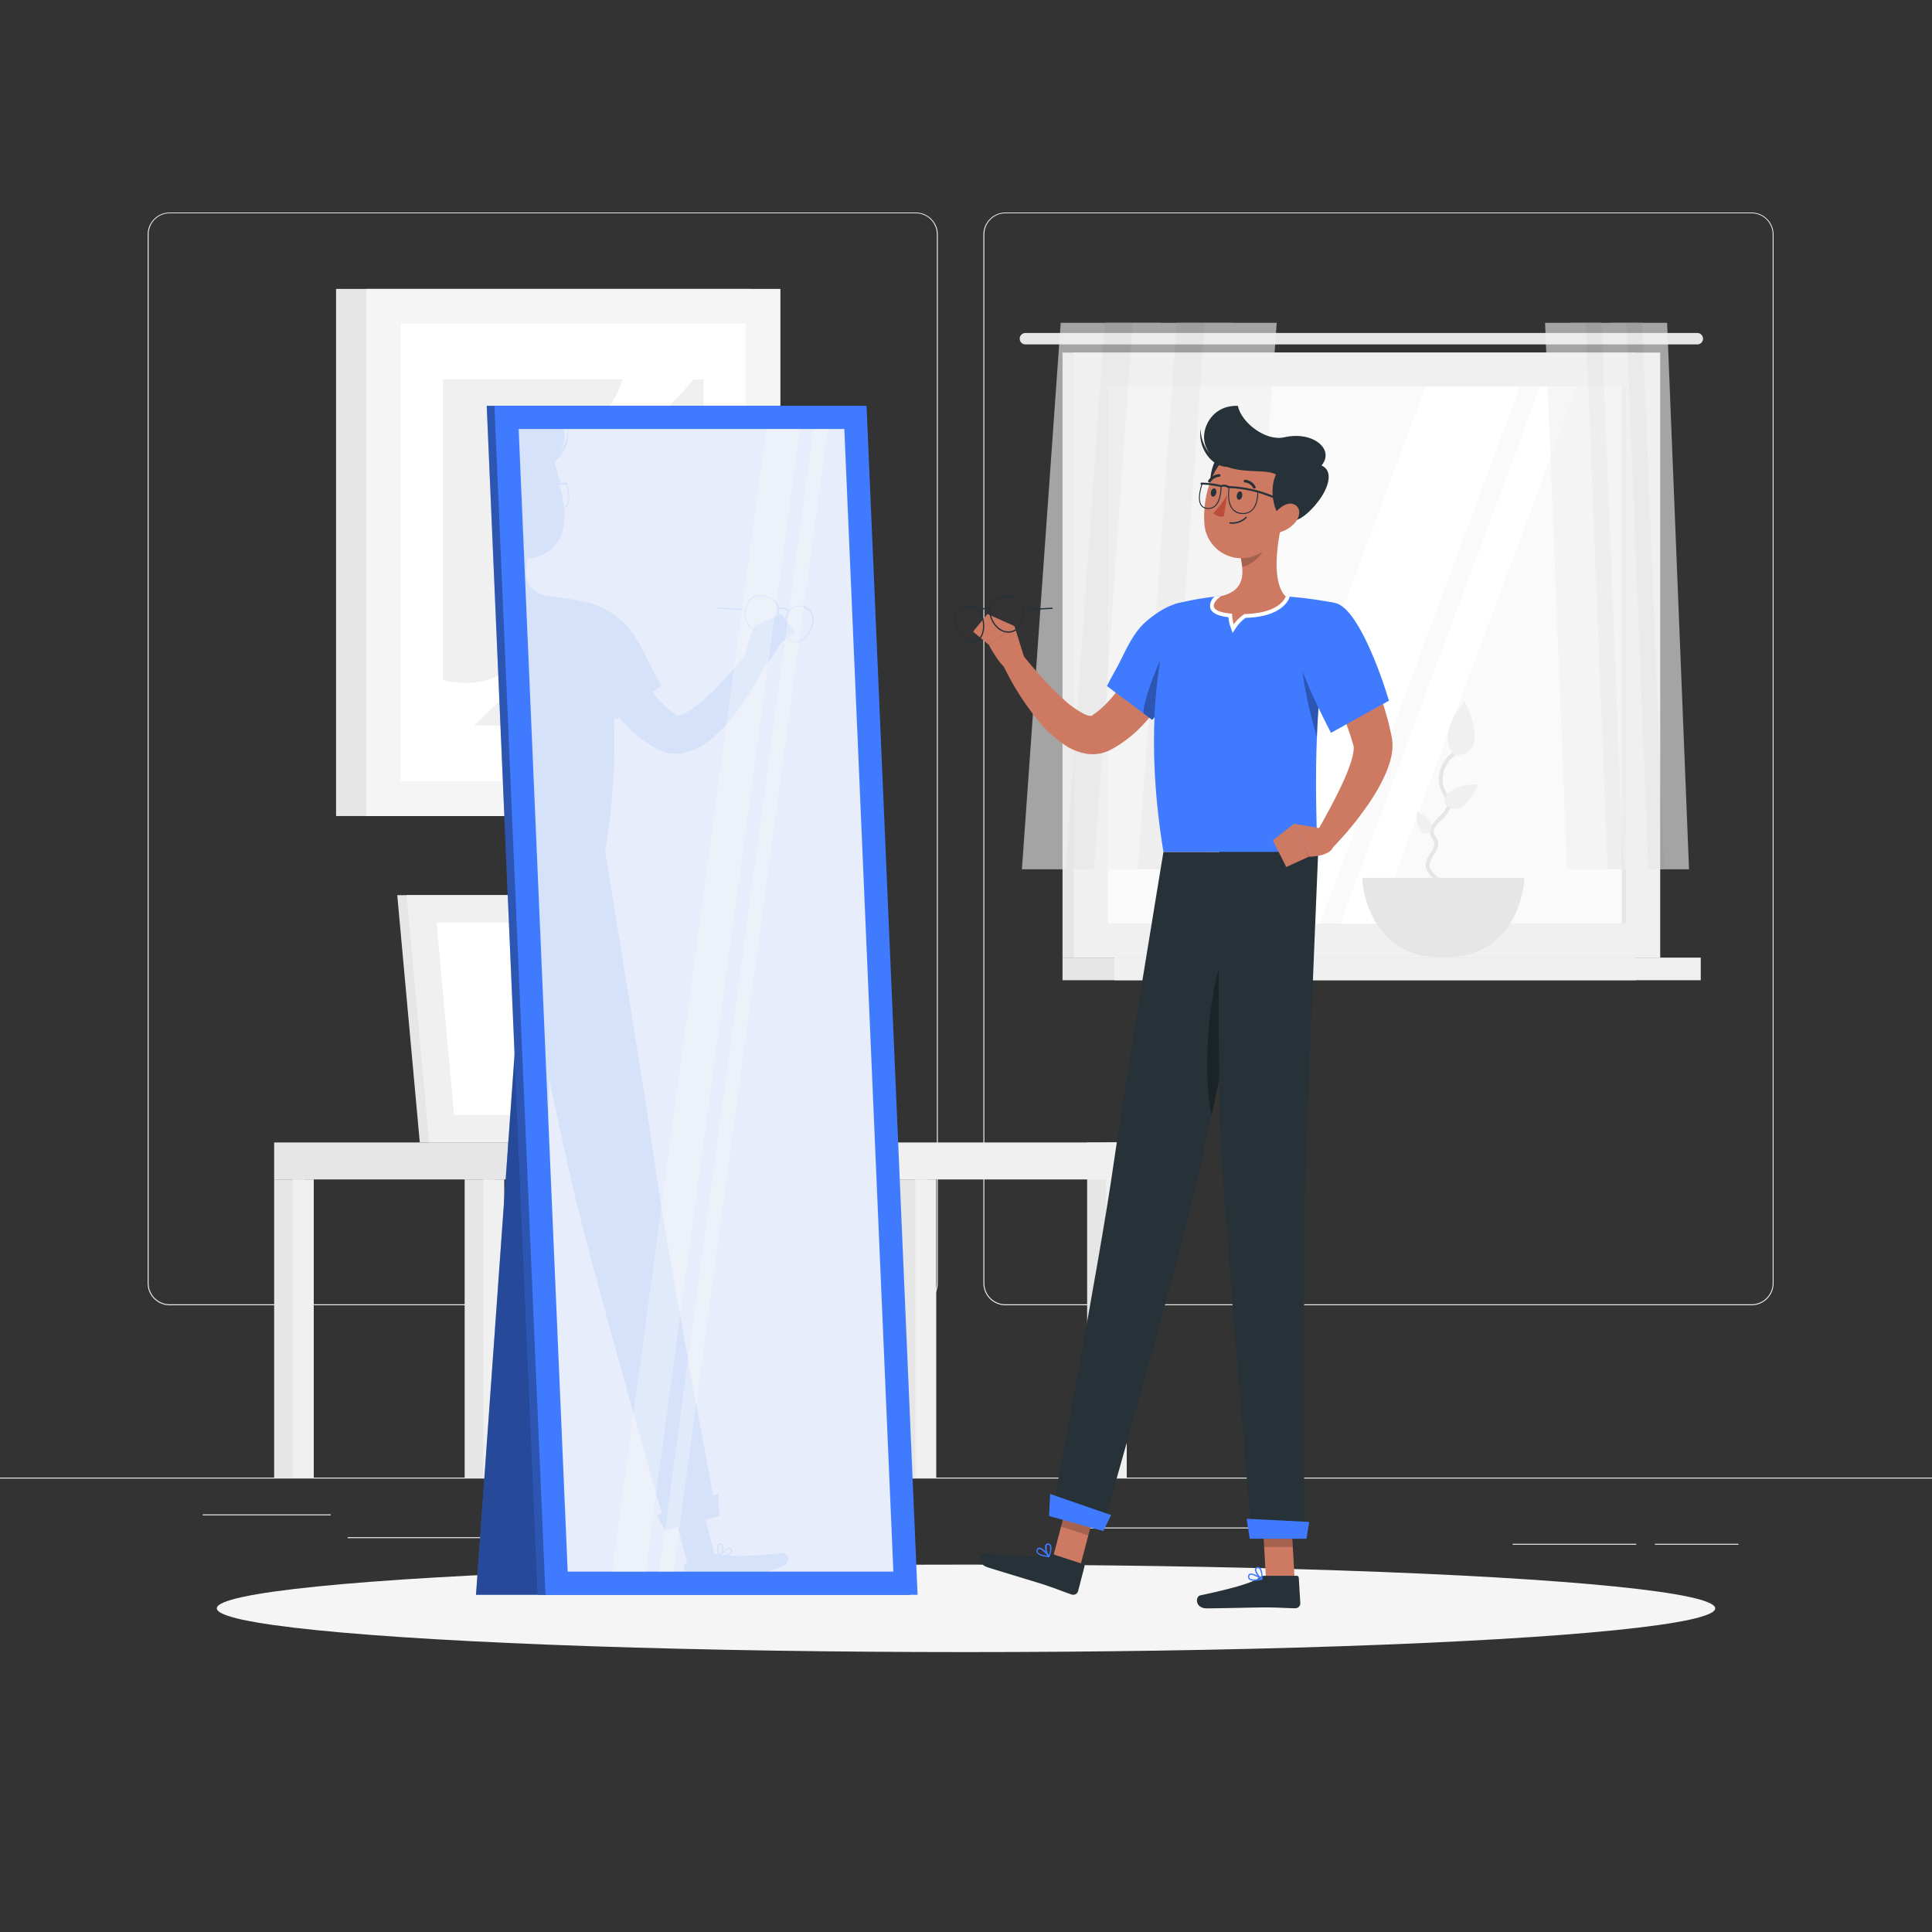 <svg xmlns="http://www.w3.org/2000/svg" viewBox="0 0 500 500"><rect x="0" y="0" width="500" height="500" fill="#333333" stroke="none"/><g id="freepik--background-complete--inject-34"><rect y="382.4" width="500" height="0.25" style="fill:#ebebeb"></rect><rect x="52.46" y="391.92" width="33.12" height="0.25" style="fill:#ebebeb"></rect><rect x="153.44" y="389.21" width="26.39" height="0.25" style="fill:#ebebeb"></rect><rect x="89.97" y="397.82" width="45.92" height="0.25" style="fill:#ebebeb"></rect><rect x="428.3" y="399.53" width="21.6" height="0.25" style="fill:#ebebeb"></rect><rect x="391.47" y="399.53" width="31.97" height="0.25" style="fill:#ebebeb"></rect><rect x="277.21" y="395.31" width="55.12" height="0.25" style="fill:#ebebeb"></rect><path d="M237,337.8H43.91a5.71,5.71,0,0,1-5.7-5.71V60.66A5.71,5.71,0,0,1,43.91,55H237a5.71,5.71,0,0,1,5.71,5.71V332.09A5.71,5.71,0,0,1,237,337.8ZM43.91,55.2a5.46,5.46,0,0,0-5.45,5.46V332.09a5.46,5.46,0,0,0,5.45,5.46H237a5.47,5.47,0,0,0,5.46-5.46V60.66A5.47,5.47,0,0,0,237,55.2Z" style="fill:#ebebeb"></path><path d="M453.31,337.8H260.21a5.72,5.72,0,0,1-5.71-5.71V60.66A5.72,5.72,0,0,1,260.21,55h193.1A5.71,5.71,0,0,1,459,60.66V332.09A5.71,5.71,0,0,1,453.31,337.8ZM260.21,55.2a5.47,5.47,0,0,0-5.46,5.46V332.09a5.47,5.47,0,0,0,5.46,5.46h193.1a5.47,5.47,0,0,0,5.46-5.46V60.66a5.47,5.47,0,0,0-5.46-5.46Z" style="fill:#ebebeb"></path><rect x="274.98" y="91.25" width="148.38" height="156.58" style="fill:#e6e6e6"></rect><path d="M439.27,86.18H265.38a1.48,1.48,0,0,0-1.48,1.48h0a1.47,1.47,0,0,0,1.48,1.47H439.27a1.47,1.47,0,0,0,1.47-1.47h0A1.47,1.47,0,0,0,439.27,86.18Z" style="fill:#e6e6e6"></path><rect x="277.92" y="91.25" width="151.74" height="156.58" style="fill:#f0f0f0"></rect><rect x="274.98" y="247.83" width="148.38" height="5.85" style="fill:#e6e6e6"></rect><rect x="288.41" y="247.83" width="151.74" height="5.85" style="fill:#f0f0f0"></rect><rect x="284.32" y="102.49" width="138.95" height="134.11" transform="translate(523.34 -184.25) rotate(90)" style="fill:#fafafa"></rect><polygon points="317.18 239.02 368.92 100.06 393.34 100.06 341.61 239.02 317.18 239.02" style="fill:#fff"></polygon><polygon points="346.85 239.02 398.59 100.06 408.11 100.06 356.37 239.02 346.85 239.02" style="fill:#fff"></polygon><rect x="350.81" y="168.98" width="138.95" height="1.12" transform="translate(589.83 -250.75) rotate(90)" style="fill:#e6e6e6"></rect><g style="opacity:0.6"><polygon points="283.1 224.98 264.47 224.98 274.51 83.55 293.14 83.55 283.1 224.98" style="fill:#f0f0f0"></polygon><polygon points="290.36 224.98 275.84 224.98 285.88 83.55 300.4 83.55 290.36 224.98" style="fill:#e6e6e6"></polygon><polygon points="301.73 224.98 283.1 224.98 293.14 83.55 311.77 83.55 301.73 224.98" style="fill:#f0f0f0"></polygon><polygon points="308.99 224.98 294.47 224.98 304.52 83.55 319.03 83.55 308.99 224.98" style="fill:#e6e6e6"></polygon><polygon points="320.36 224.98 301.73 224.98 311.77 83.55 330.41 83.55 320.36 224.98" style="fill:#f0f0f0"></polygon></g><g style="opacity:0.6"><polygon points="426.59 224.98 437.12 224.98 431.45 83.55 420.92 83.55 426.59 224.98" style="fill:#f0f0f0"></polygon><polygon points="422.49 224.98 430.69 224.98 425.02 83.55 416.81 83.55 422.49 224.98" style="fill:#e6e6e6"></polygon><polygon points="416.06 224.98 426.59 224.98 420.92 83.55 410.39 83.55 416.06 224.98" style="fill:#f0f0f0"></polygon><polygon points="411.96 224.98 420.16 224.98 414.49 83.55 406.29 83.55 411.96 224.98" style="fill:#e6e6e6"></polygon><polygon points="405.53 224.98 416.06 224.98 410.39 83.55 399.86 83.55 405.53 224.98" style="fill:#f0f0f0"></polygon></g><path d="M352.51,227.17s.54,20.66,21,20.66,21-20.66,21-20.66Z" style="fill:#e6e6e6"></path><path d="M375.44,230.2a.46.46,0,0,1-.23,0c-.68-.35-6.64-3.47-6.23-6.53a7.26,7.26,0,0,1,1.29-3c.83-1.31,1.43-2.25.39-3.67-1.59-2.17.15-3.94,1.68-5.5a11.15,11.15,0,0,0,1.89-2.28c.63-1.18.13-2.08-.58-3.32a7.87,7.87,0,0,1-1.31-3.87,8.9,8.9,0,0,1,4.26-7.75.5.5,0,0,1,.68.2.5.5,0,0,1-.19.68,7.86,7.86,0,0,0-3.75,6.85,7,7,0,0,0,1.18,3.4c.73,1.29,1.48,2.62.59,4.28a11.51,11.51,0,0,1-2.06,2.51c-1.66,1.69-2.62,2.8-1.58,4.21,1.44,2,.49,3.47-.36,4.8a6.4,6.4,0,0,0-1.14,2.55c-.26,2,4,4.65,5.69,5.51a.49.49,0,0,1,.22.67A.5.5,0,0,1,375.44,230.2Z" style="fill:#e6e6e6"></path><path d="M379.08,181.5s-8,8.58-2.58,14C386.31,195.5,379.08,181.5,379.08,181.5Z" style="fill:#f0f0f0"></path><path d="M382.6,203s-8.27-.53-8.8,4.85C378.19,213.21,382.6,203,382.6,203Z" style="fill:#f0f0f0"></path><path d="M366.65,210s4.9,2.13,3.63,5.38C366.18,217.18,366.65,210,366.65,210Z" style="fill:#f0f0f0"></path><rect x="169.72" y="236.75" width="21.59" height="58.92" style="fill:#f0f0f0"></rect><polygon points="155.75 295.67 108.64 295.67 102.81 231.67 149.92 231.67 155.75 295.67" style="fill:#e6e6e6"></polygon><polygon points="158.19 295.67 111.08 295.67 105.25 231.67 152.36 231.67 158.19 295.67" style="fill:#f0f0f0"></polygon><polygon points="117.52 288.58 112.98 238.75 145.92 238.75 150.46 288.58 117.52 288.58" style="fill:#fff"></polygon><rect x="281.35" y="295.67" width="7.79" height="86.73" style="fill:#e6e6e6"></rect><rect x="286.19" y="295.67" width="5.41" height="86.73" style="fill:#f0f0f0"></rect><rect x="131.53" y="295.67" width="161.75" height="9.57" transform="translate(424.8 600.91) rotate(180)" style="fill:#f0f0f0"></rect><rect x="120.25" y="305.24" width="7.79" height="77.16" style="fill:#e6e6e6"></rect><rect x="125.09" y="305.24" width="5.41" height="77.16" style="fill:#f0f0f0"></rect><rect x="70.95" y="305.24" width="7.79" height="77.16" style="fill:#e6e6e6"></rect><rect x="75.79" y="305.24" width="5.41" height="77.16" style="fill:#f0f0f0"></rect><rect x="232.05" y="305.24" width="7.79" height="77.16" style="fill:#e6e6e6"></rect><rect x="236.89" y="305.24" width="5.41" height="77.16" style="fill:#f0f0f0"></rect><rect x="70.95" y="295.67" width="60.58" height="9.57" style="fill:#e6e6e6"></rect><rect x="86.97" y="74.77" width="107.2" height="136.42" style="fill:#e6e6e6"></rect><rect x="94.77" y="74.77" width="107.2" height="136.42" style="fill:#f5f5f5"></rect><rect x="103.74" y="83.76" width="89.24" height="118.46" style="fill:#fff"></rect><path d="M161.16,98.19H114.61V176c9.63,2.38,19.32-.69,24.6-12.88,4.55-10.5-.36-23,2-33.94,2.7-12.61,13-16.79,18.35-27.15A30.71,30.71,0,0,0,161.16,98.19Z" style="fill:#f0f0f0"></path><path d="M182.11,98.19h-2.65c-7.09,8.73-20.5,19.46-24.12,30.93-5.74,18.17,9.77,42.56,26.77,43.66Z" style="fill:#f0f0f0"></path><path d="M144.63,172.31c-9,3.5-15.8,9-21.89,15.48h55.83C174.84,175.35,159.8,166.41,144.63,172.31Z" style="fill:#f0f0f0"></path></g><g id="freepik--Shadow--inject-34"><ellipse id="freepik--path--inject-34" cx="250" cy="416.24" rx="193.89" ry="11.32" style="fill:#f5f5f5"></ellipse></g><g id="freepik--Mirror--inject-34"><polygon points="139.51 183.98 157.74 183.98 141.41 412.73 123.19 412.73 139.51 183.98" style="fill:#407BFF"></polygon><polygon points="139.51 183.98 157.74 183.98 141.41 412.73 123.19 412.73 139.51 183.98" style="opacity:0.4"></polygon><polygon points="235.47 412.73 139.17 412.73 125.96 105.03 222.26 105.03 235.47 412.73" style="fill:#407BFF"></polygon><polygon points="235.47 412.73 139.17 412.73 125.96 105.03 222.26 105.03 235.47 412.73" style="opacity:0.3"></polygon><polygon points="237.47 412.73 141.17 412.73 127.96 105.03 224.26 105.03 237.47 412.73" style="fill:#407BFF"></polygon><polygon points="146.92 406.73 134.23 111.03 218.51 111.03 231.2 406.73 146.92 406.73" style="fill:#fafafa;opacity:0.9"></polygon><path d="M202.08,405.61c2.89-.94,1.92-3.86.58-3.71-5,.53-11,1-14.35.67a1.86,1.86,0,0,0,1.09-.76.92.92,0,0,0-.09-.95.64.64,0,0,0-.53-.34c-.53,0-1.23.55-1.79,1.13a2.72,2.72,0,0,0,.09-1.91.66.66,0,0,0-.76-.3.85.85,0,0,0-.62.45,3.32,3.32,0,0,0,.1,2.23,1.64,1.64,0,0,0-.5.08l-.33.1-2.36-9,3.55-1-.27-5.71-1.31.46c-3.06-16.29-12.33-66.07-15-85.23-3-21.05-13-81.4-13-81.4a169.08,169.08,0,0,0,2.31-34.85l0,0,.57.65h0l.78-.58c.4.46.8.93,1.22,1.39a32.66,32.66,0,0,0,7.52,6.2l1.15.65a10.21,10.21,0,0,0,1.9.77,10.36,10.36,0,0,0,3.94.37,14.09,14.09,0,0,0,5.84-2.14,31.21,31.21,0,0,0,7.1-6.44,70.27,70.27,0,0,0,8.9-13.94,24.44,24.44,0,0,0,3.92-5.7l2.1-1.75a2.7,2.7,0,0,0,1.49,1.1c2,.54,4.2-1.39,5-4.31.95-3.49-1.14-4.62-2.47-5a3.34,3.34,0,0,0-3.73,1.07,2.85,2.85,0,0,0-2.58-.69c-.28-1.44-1.38-2.48-3.26-3-2.73-.74-4.63.27-5.33,2.86a4.76,4.76,0,0,0-.1.52c-.8,0-5.73-.36-7.42-.43a.16.16,0,0,0-.17.15.17.17,0,0,0,.12.17h0c1.66.07,6.47.37,7.37.43a5.16,5.16,0,0,0,2,5.14l-2.1,6.73c-1.43,1.74-2.92,3.51-4.44,5.17a76.21,76.21,0,0,1-5.48,5.58,25.19,25.19,0,0,1-5.6,4.07,4,4,0,0,1-1.93.52c-.15,0-.16-.06-.15-.09s0,0,0,0l-.62-.42a26.55,26.55,0,0,1-5.5-5.46l2.23-1.67s-.33-.65-.91-1.74c-.41-.75-.94-1.72-1.56-2.82-1.89-3.36-3.83-8.77-7.55-12a22.34,22.34,0,0,0-7.51-4.6h0l-.49-.13-.12,0c-.29-.08-.58-.16-.86-.22-.67-.16-1.54-.36-2.59-.57-1.77-.34-3.94-.71-6.19-1h0l-.81-.08-.14,0c-.26,0-.54-.05-.82-.06-4.88-1.17-5.74-4.19-5.41-7.52a18.22,18.22,0,0,1,.35-2.26,9.72,9.72,0,0,0,9.42-9,23.93,23.93,0,0,0,0-4,1.91,1.91,0,0,0,1-.88c.88-1.56.05-4.39-.24-5.28a.24.24,0,0,0,.21-.24.25.25,0,0,0-.25-.25,20.62,20.62,0,0,0-2.15.14l-.07-.19v0a.36.36,0,0,0,.22.09.3.3,0,0,0,.19-.07.35.35,0,0,0,.1-.48,4.24,4.24,0,0,0-.57-.66,13.31,13.31,0,0,0-1-4A9.31,9.31,0,0,0,147,111a10.41,10.41,0,0,1-2.33,6.3,10,10,0,0,0,1-1.87,7,7,0,0,0,.12-4.44H134.23l7.68,179.07c.1-3.28.18-6.91.23-10.75,2.38,11.26,4.66,21.74,6.34,28.86,4.48,19,18.56,68.64,22.78,83.49l-1.15.4,2,4.12,3.33-.92.54,2.07h0l1.9,7.22-.55.18a.52.52,0,0,0-.36.65l.33,1.31H198.5C200,406.28,201.26,405.88,202.08,405.61Zm5.71-248.36c1.48.4,3.07,1.53,2.24,4.59-.75,2.74-2.82,4.57-4.61,4.08a2.49,2.49,0,0,1-1.33-1l1.75-1.46-2.41-2.94c0-.16.06-.31.1-.47C204.36,157,206.31,156.84,207.79,157.25Zm-6.17.38a2.56,2.56,0,0,1,2.34.64,5.81,5.81,0,0,0-.74,1.71c0,.08,0,.15-.05.23l-1.06-1.3-.61.27A4.93,4.93,0,0,0,201.62,157.63Zm-8.34-.36c.83-3.06,3.14-3.12,4.94-2.63a3.73,3.73,0,0,1,3.07,2.88h0a4.69,4.69,0,0,1-.14,1.81l-6,2.69-.25.81A5.08,5.08,0,0,1,193.28,157.27Zm-46.8-31.87c.26.78,1.12,3.65.28,5.14a1.66,1.66,0,0,1-.84.75,26.32,26.32,0,0,0-1.2-5.78C145.28,125.45,145.87,125.41,146.48,125.4Zm39.68,276.73a3.34,3.34,0,0,1-.16-2.08.52.52,0,0,1,.31-.25l.08,0c.24,0,.34,0,.39.13a3.23,3.23,0,0,1-.37,2.26Zm.7.17c.63-.72,1.44-1.47,1.9-1.44a.32.32,0,0,1,.26.17.64.64,0,0,1,.07.63c-.17.33-.75.61-1.62.79A4.54,4.54,0,0,1,186.86,402.3Z" style="fill:#407BFF;opacity:0.1"></path><polygon points="167.09 406.73 158.43 406.73 198.34 111.03 207 111.03 167.09 406.73" style="fill:#fafafa;opacity:0.3"></polygon><polygon points="174.31 406.73 170.65 406.73 210.56 111.03 214.21 111.03 174.31 406.73" style="fill:#fafafa;opacity:0.3"></polygon></g><g id="freepik--Character--inject-34"><polygon points="279.53 405.42 272.48 403.14 276.86 386.51 283.91 388.8 279.53 405.42" style="fill:#ce7a63"></polygon><path d="M272.37,402.2l7.92,2.57a.53.53,0,0,1,.37.65L279,411.81a1.32,1.32,0,0,1-1.64.86c-2.75-.94-4-1.53-7.49-2.67-2.15-.69-11.33-3.43-14.29-4.39s-1.93-3.86-.59-3.71c6,.63,13.52,1.26,16,.34A2.06,2.06,0,0,1,272.37,402.2Z" style="fill:#263238"></path><polygon points="283.91 388.8 276.86 386.51 274.6 395.08 281.65 397.37 283.91 388.8" style="opacity:0.2"></polygon><path d="M301.1,220.47s-10,60.35-13,81.4c-3.25,23.05-16,90.47-16,90.47L285.19,396s18.7-65.34,24-87.75c5.75-24.32,18.41-87.74,18.41-87.74Z" style="fill:#263238"></path><path d="M317.17,245.22c-5.12,12.79-5.7,34.53-3.62,43.44,3.14-14.63,6.74-32.13,9.51-45.74C322.07,239.43,320.28,237.44,317.17,245.22Z" style="opacity:0.3"></path><polygon points="285.52 396.22 271.5 392.35 271.77 386.64 287.56 392.1 285.52 396.22" style="fill:#407BFF"></polygon><path d="M269.47,402.62a8.93,8.93,0,0,0,2,.35.16.16,0,0,0,.17-.08.18.18,0,0,0,0-.19c-.18-.23-1.73-2.24-2.7-2.18a.65.65,0,0,0-.54.34.94.94,0,0,0-.08.95A2,2,0,0,0,269.47,402.62Zm1.59,0c-1.34-.16-2.26-.5-2.48-.93a.62.62,0,0,1,.07-.63.32.32,0,0,1,.26-.17C269.43,400.83,270.41,401.8,271.06,402.59Z" style="fill:#407BFF"></path><path d="M271.39,403h.09a.21.21,0,0,0,.13-.1c0-.08.85-2.06.36-3a.85.85,0,0,0-.62-.45.66.66,0,0,0-.76.3c-.41.72.16,2.53.73,3.18Zm0-3.17a.5.5,0,0,1,.3.25,3.76,3.76,0,0,1-.26,2.39,3.51,3.51,0,0,1-.51-2.53c.05-.09.14-.18.39-.13Z" style="fill:#407BFF"></path><path d="M309,163.23c-.24.89-.44,1.53-.68,2.28s-.48,1.41-.74,2.11c-.51,1.4-1.07,2.77-1.66,4.13a63.57,63.57,0,0,1-4.17,8,48,48,0,0,1-5.56,7.4,32.66,32.66,0,0,1-7.52,6.2l-1.14.65a10.5,10.5,0,0,1-1.9.77,10.37,10.37,0,0,1-3.94.37,14.09,14.09,0,0,1-5.84-2.14,31.06,31.06,0,0,1-7.11-6.44,71.15,71.15,0,0,1-9.26-14.68l4.76-2.88c1.66,2,3.4,4.15,5.19,6.1a76.32,76.32,0,0,0,5.49,5.58,25.19,25.19,0,0,0,5.6,4.07,4,4,0,0,0,1.93.52c.15,0,.16-.06.14-.09a0,0,0,0,1,0,0l.62-.42c3.52-2.5,6.51-6.39,9-10.69a71.06,71.06,0,0,0,3.36-6.77c.51-1.16,1-2.34,1.43-3.54l.64-1.78c.2-.57.43-1.24.56-1.67Z" style="fill:#ce7a63"></path><path d="M286.47,177.55l11.71,8.75,1.2-1.35c.54-.64,1.24-1.47,2.05-2.45,4.55-5.54,11.2-15.67,11.26-20.63.08-7.39-7.6-8.48-16.21-.91-3.71,3.26-5.65,8.67-7.54,12-.63,1.1-1.15,2.07-1.56,2.82C286.8,176.9,286.47,177.55,286.47,177.55Z" style="fill:#407BFF"></path><polygon points="335.04 408.67 327.63 408.67 326.67 391.5 334.08 391.5 335.04 408.67" style="fill:#ce7a63"></polygon><path d="M327.24,407.81h8.33a.53.53,0,0,1,.55.51l.4,6.59a1.31,1.31,0,0,1-1.3,1.31c-2.9-.05-4.28-.22-7.94-.22-2.26,0-11.84.24-14.95.24s-3-3.08-1.7-3.36c5.91-1.25,13.24-3,15.33-4.61A2.09,2.09,0,0,1,327.24,407.81Z" style="fill:#263238"></path><polygon points="334.08 391.5 326.66 391.5 327.16 400.35 334.58 400.35 334.08 391.5" style="opacity:0.2"></polygon><path d="M315.58,220.09s-.71,56.66.49,77.88c1.32,23.25,7.91,100.25,7.91,100.25h13.58s-.4-75.13.42-98.14c.88-25,3.18-80,3.18-80Z" style="fill:#263238"></path><polygon points="338.11 398.22 323.44 398.22 322.62 393.06 338.82 393.87 338.11 398.22" style="fill:#407BFF"></polygon><path d="M324.61,409.1a9.6,9.6,0,0,0,2-.26.2.2,0,0,0,.13-.14.18.18,0,0,0-.07-.17c-.24-.17-2.34-1.6-3.24-1.25a.68.68,0,0,0-.41.49,1,1,0,0,0,.22.94A2,2,0,0,0,324.61,409.1Zm1.5-.51c-1.32.26-2.3.22-2.65-.13a.62.62,0,0,1-.12-.61.32.32,0,0,1,.19-.25C324,407.41,325.25,408,326.11,408.59Z" style="fill:#407BFF"></path><path d="M326.55,408.84l.08,0a.19.19,0,0,0,.09-.14c0-.09.17-2.22-.57-2.94a.84.84,0,0,0-.74-.24.66.66,0,0,0-.62.52c-.17.81.93,2.36,1.67,2.8Zm-1-3a.54.54,0,0,1,.38.15,3.88,3.88,0,0,1,.48,2.35c-.64-.54-1.38-1.72-1.27-2.25,0-.1.08-.22.33-.25Z" style="fill:#407BFF"></path><path d="M312.76,162.73c-2.64-1.75-4.47-.23-9.7,3.59-2.34,1.71-7.55,15.85-7.13,18.3l2.26,1.68S312.82,170.09,312.76,162.73Z" style="opacity:0.3"></path><path d="M265.08,170.18,262.53,162l-6.62,4.85s3.62,7.26,6.07,6.61Z" style="fill:#ce7a63"></path><polygon points="255.56 158.91 251.83 163.47 255.91 166.88 262.53 162.03 255.56 158.91" style="fill:#ce7a63"></polygon><path d="M272.26,157.59h0c-1.83.07-7.48.43-7.54.44a.16.16,0,0,1,0-.32c.06,0,5.71-.37,7.54-.44a.16.16,0,0,1,.17.15A.16.16,0,0,1,272.26,157.59Z" style="fill:#263238"></path><path d="M261.9,163.62c-2.33.64-4.88-1.21-5.68-4.13-.7-2.58.41-4.42,3.15-5.17s4.62.27,5.33,2.86C265.49,160.09,264.24,163,261.9,163.62Zm-2.45-9c-1.79.48-3.75,1.71-2.92,4.77.75,2.74,3.12,4.49,5.29,3.9s3.31-3.3,2.57-6C263.55,154.21,261.24,154.15,259.45,154.64Z" style="fill:#263238"></path><path d="M252.33,166.23c-2,.54-4.21-1.4-5-4.31-1-3.49,1.13-4.62,2.46-5s3.7-.45,4.66,3C255.24,162.89,254.29,165.7,252.33,166.23Zm-2.45-9c-1.49.4-3.08,1.53-2.24,4.59.75,2.74,2.81,4.57,4.6,4.08s2.65-3.12,1.9-5.86C253.3,157,251.36,156.84,249.88,157.25Z" style="fill:#263238"></path><path d="M256.26,157.65h-.07a2.6,2.6,0,0,0-2.58.7.17.17,0,0,1-.23,0,.15.15,0,0,1,0-.23,2.93,2.93,0,0,1,2.88-.79.17.17,0,0,1,.12.2A.18.18,0,0,1,256.26,157.65Z" style="fill:#263238"></path><path d="M301.1,220.47h39.65c.28-3.54-.54-15.06.07-29.73a188.37,188.37,0,0,1,3.94-32.34c.18-.8.36-1.59.55-2.39,0,0-2-.41-4.89-.83-2.39-.35-5.39-.71-8.33-.85a147.89,147.89,0,0,0-16.85,0c-2.59.24-5.12.67-7.14,1.06-2.58.52-4.1,1-4.1,1S294.23,178.78,301.1,220.47Z" style="fill:#407BFF"></path><path d="M340.82,190.74a188.37,188.37,0,0,1,3.94-32.34c-2.65-.23-7.18,0-7.93,4.31C336,167.31,337,178.13,340.82,190.74Z" style="opacity:0.3"></path><path d="M347.6,160.75c.79,1.21,1.44,2.27,2.1,3.43s1.28,2.28,1.9,3.44c1.23,2.31,2.38,4.67,3.43,7.09a73.42,73.42,0,0,1,5,15.34l.1.51.05.26.07.41a11.48,11.48,0,0,1,.13,1.7,14,14,0,0,1-.31,2.81,23.81,23.81,0,0,1-1.46,4.46,47.67,47.67,0,0,1-4,7.21,84.65,84.65,0,0,1-9.88,12.13l-4.39-3.43c2.43-4.22,4.84-8.6,6.86-12.89a48.9,48.9,0,0,0,2.53-6.34,14.2,14.2,0,0,0,.59-2.78,4.72,4.72,0,0,0,0-.93c0-.09,0-.17-.06-.18s0,0,0-.05l-.06-.2-.12-.4a65.26,65.26,0,0,0-2.25-6.51c-.88-2.16-1.87-4.33-2.89-6.47s-2.15-4.28-3.28-6.4q-.86-1.59-1.74-3.15l-1.76-3Z" style="fill:#ce7a63"></path><path d="M335.47,169.51a139.5,139.5,0,0,0,6.43,15.05c.53,1.1,1,2.08,1.42,2.87.7,1.39,1.14,2.23,1.14,2.23l15-8.32s-.19-.63-.53-1.69c-.26-.8-.6-1.85-1-3.06-2.5-7.13-7.61-19.85-12.62-20.58C337.82,154.92,332.43,160.52,335.47,169.51Z" style="fill:#407BFF"></path><path d="M332.09,154.33a147.89,147.89,0,0,0-16.85,0l-.95.1a3.14,3.14,0,0,0-1.1,2.84c.43,1.67,2.72,2.23,4.73,2.46a9.66,9.66,0,0,0,.42,2.18l.65,1.89,1.12-1.66a9.56,9.56,0,0,1,2.27-2.24c9.79-.27,11.26-5.05,11.32-5.26l.06-.21Z" style="fill:#fff"></path><path d="M331.73,135.43l-4.51,3.74-6.14,5.1a19.92,19.92,0,0,1,.39,2.48c.33,3.33-.53,6.36-5.43,7.52,0,0-5.82,3.85,2.81,4.55a11.59,11.59,0,0,0,.43,2.76,10.74,10.74,0,0,1,2.78-2.67c9.43-.17,10.68-4.54,10.68-4.54C329.07,150.75,330.48,140.86,331.73,135.43Z" style="fill:#ce7a63"></path><path d="M321.08,144.27a19.92,19.92,0,0,1,.39,2.48c2.29-.46,5.35-2.9,5.67-5.24a10.66,10.66,0,0,0,.08-2.34Z" style="opacity:0.2"></path><path d="M316.91,116.48c-3.65,1.66-5.69,12-1,14.16S323.83,113.36,316.91,116.48Z" style="fill:#263238"></path><path d="M333.59,127.62c-1.57,7.21-2.12,11.5-6.38,14.79a9.6,9.6,0,0,1-15.52-6.91c-.55-6.71,2.1-17.37,9.69-19.41A9.7,9.7,0,0,1,333.59,127.62Z" style="fill:#ce7a63"></path><path d="M335,132.24a.14.14,0,0,0,.11,0,.25.25,0,0,0,.16-.31c-.72-2.17-8.53-4.62-9.42-4.89a32.92,32.92,0,0,0-7.81-1.24,2.34,2.34,0,0,0-2-.25,23.91,23.91,0,0,0-5.1-.65.25.25,0,0,0-.25.25.24.24,0,0,0,.25.25,22.8,22.8,0,0,1,5,.65h.13a1.78,1.78,0,0,1,1.64.19.23.23,0,0,0,.16.06,32.79,32.79,0,0,1,7.75,1.21c2.35.72,8.55,2.95,9.1,4.58A.24.24,0,0,0,335,132.24Z" style="fill:#263238"></path><path d="M321.09,133l.23,0a3.44,3.44,0,0,0,2.81-.92c1.66-1.62,1.51-4.76,1.5-4.9a.11.11,0,0,0-.13-.11.12.12,0,0,0-.12.13s.16,3.16-1.42,4.7a3.22,3.22,0,0,1-2.62.85,3.13,3.13,0,0,1-2.34-1.21c-1.45-1.91-.77-5.46-.76-5.49a.12.12,0,0,0-.1-.15.12.12,0,0,0-.14.1c0,.15-.72,3.69.8,5.69A3.25,3.25,0,0,0,321.09,133Z" style="fill:#263238"></path><path d="M312.32,131.68a2.67,2.67,0,0,0,2.16-.58c1.71-1.45,1.65-5,1.65-5.12a.13.13,0,1,0-.25,0s.06,3.54-1.57,4.92a2.46,2.46,0,0,1-2.17.49,1.71,1.71,0,0,1-1.24-.86c-1-1.73.35-5.31.36-5.35a.14.14,0,0,0-.07-.16.13.13,0,0,0-.16.07c-.06.16-1.37,3.74-.35,5.56a2,2,0,0,0,1.41,1Z" style="fill:#263238"></path><path d="M342,120.47c3.5-4.15-2.16-9-9.63-7.3-4.83,1.08-11.13-3.82-12-8.13-6.94-.28-9.95,6.43-8.33,10.43a9.81,9.81,0,0,0,1,1.88A10.47,10.47,0,0,1,310.7,111c-.7,4.88,2.8,9.76,6.92,9.84,4.65,1.71,10.39.54,12.59,2-1.87,3.89-.46,10.19,1.68,11.27,2.39,2,5.89,0,9.2-4.27C343.47,126.82,345.46,122,342,120.47Z" style="fill:#263238"></path><path d="M335.25,135.14a7.89,7.89,0,0,1-4.58,2.72c-2.27.39-2.78-1.71-1.63-3.75,1-1.83,3.48-4.24,5.51-3.7S336.72,133.37,335.25,135.14Z" style="fill:#ce7a63"></path><path d="M321.49,128.33c-.09.6-.48,1-.87,1s-.63-.56-.54-1.15.48-1,.87-1S321.58,127.74,321.49,128.33Z" style="fill:#263238"></path><path d="M314.78,127.54c-.09.59-.48,1-.87,1s-.63-.56-.54-1.15.48-1,.87-1S314.87,127,314.78,127.54Z" style="fill:#263238"></path><path d="M317.59,128.08a22.42,22.42,0,0,1-3.62,4.73,3.4,3.4,0,0,0,2.76.86Z" style="fill:#ba4d3c"></path><path d="M318.91,135.55a5.2,5.2,0,0,0,3.73-1.53.17.17,0,0,0,0-.25.16.16,0,0,0-.24,0,5,5,0,0,1-4.13,1.37.18.18,0,0,0,0,.35A5.58,5.58,0,0,0,318.91,135.55Z" style="fill:#263238"></path><path d="M324.62,126.42a.33.33,0,0,0,.17,0,.36.36,0,0,0,.14-.48,3.39,3.39,0,0,0-2.63-1.78.36.36,0,1,0,0,.71,2.64,2.64,0,0,1,2,1.41A.36.36,0,0,0,324.62,126.42Z" style="fill:#263238"></path><path d="M313,124.9a.36.36,0,0,0,.29-.16,2.94,2.94,0,0,1,2.22-1.34.35.35,0,0,0,.35-.35.35.35,0,0,0-.35-.35h0a3.63,3.63,0,0,0-2.8,1.65.34.34,0,0,0,.09.48A.31.31,0,0,0,313,124.9Z" style="fill:#263238"></path><path d="M342.3,214.47l-7.39-1.28,3.79,8.54s6.74,0,6.43-3.51Z" style="fill:#ce7a63"></path><polygon points="329.41 217.48 332.88 224.38 338.7 221.73 334.91 213.19 329.41 217.48" style="fill:#ce7a63"></polygon></g></svg>